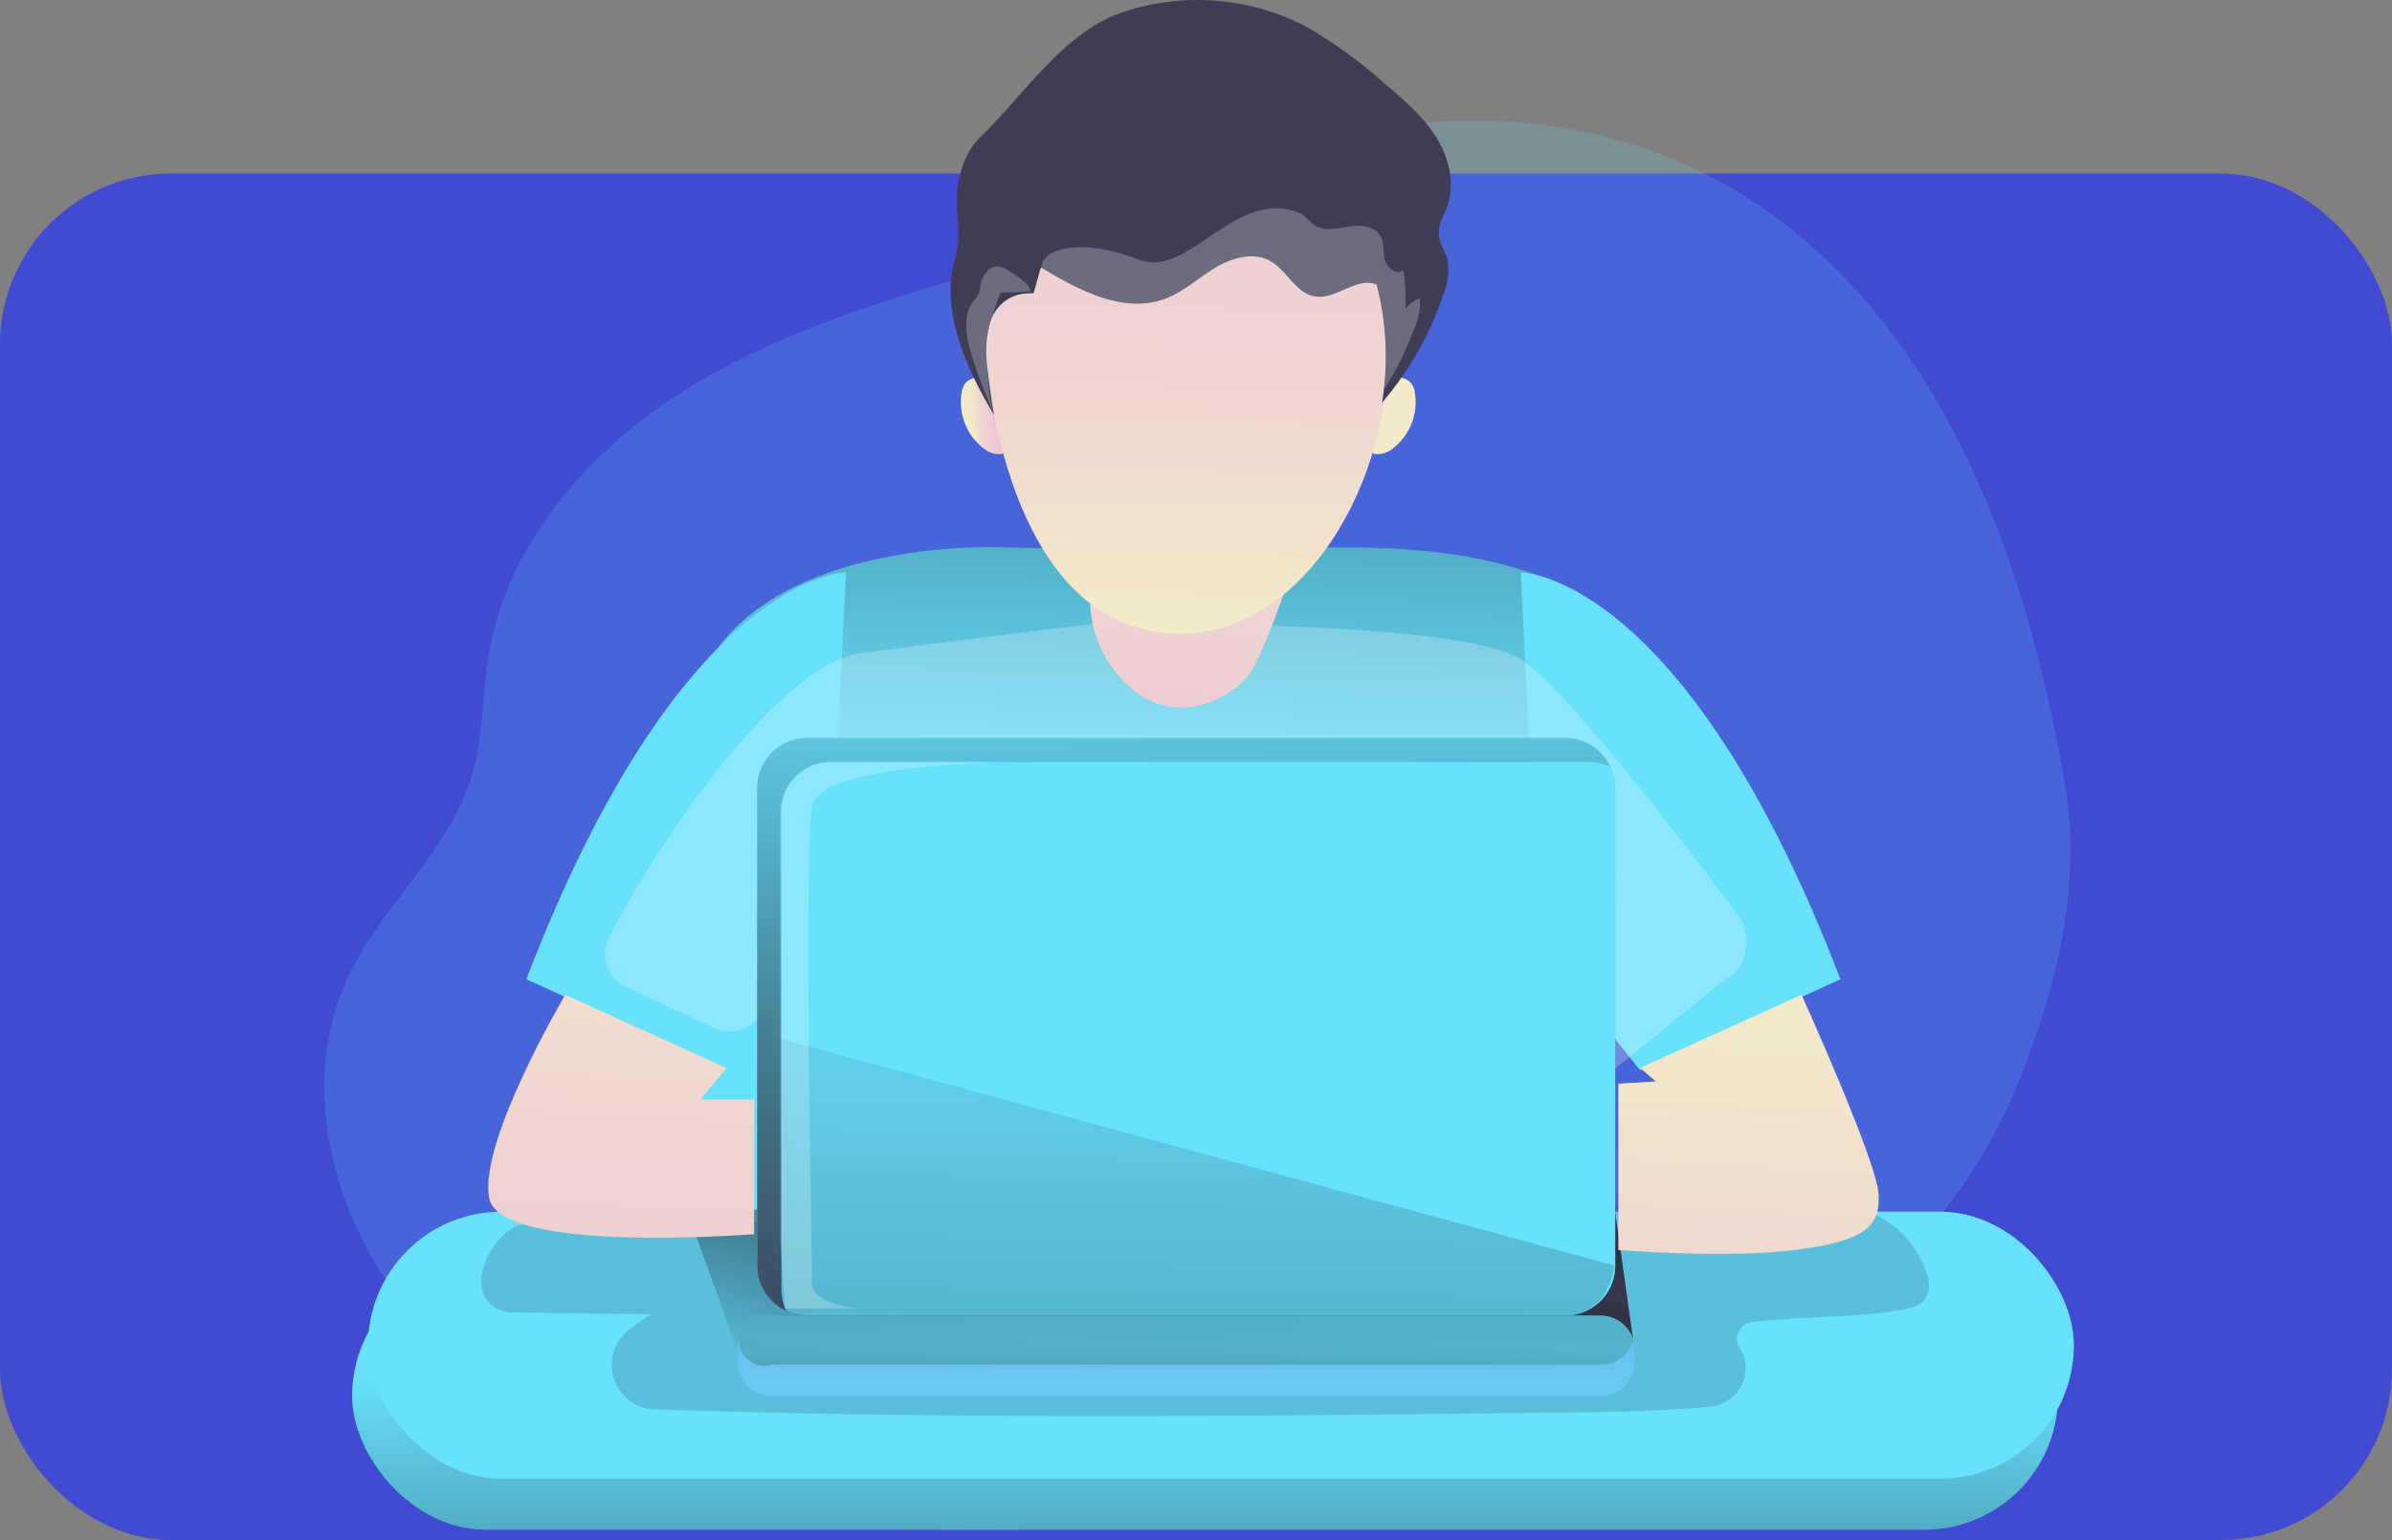 <svg xmlns="http://www.w3.org/2000/svg" xmlns:xlink="http://www.w3.org/1999/xlink" width="350" height="225.4" viewBox="0 0 350 225.4">
  <rect x="0" y="0" width="350" height="225.4" fill="#808080" stroke="none"/>
  <defs>
    <linearGradient id="linear-gradient" x1="0.784" y1="0.485" x2="0.043" y2="0.555" gradientUnits="objectBoundingBox">
      <stop offset="0" stop-color="#ecc4d7"/>
      <stop offset="0.16" stop-color="#edcbd5"/>
      <stop offset="0.42" stop-color="#efd4d1"/>
      <stop offset="0.7" stop-color="#f2eac9"/>
    </linearGradient>
    <linearGradient id="linear-gradient-2" x1="297.902" y1="0.485" x2="297.161" y2="0.555" xlink:href="#linear-gradient"/>
    <linearGradient id="linear-gradient-3" x1="0.5" y1="0.399" x2="0.503" y2="2.418" gradientUnits="objectBoundingBox">
      <stop offset="0.01" stop-opacity="0"/>
      <stop offset="0.26" stop-color="#0d0d12" stop-opacity="0.212"/>
      <stop offset="0.77" stop-color="#2f2e40" stop-opacity="0.749"/>
      <stop offset="0.99" stop-color="#3f3d56"/>
    </linearGradient>
    <linearGradient id="linear-gradient-4" x1="0.501" y1="0.351" x2="0.542" y2="-0.852" xlink:href="#linear-gradient-3"/>
    <linearGradient id="linear-gradient-5" x1="0" y1="0.5" x2="1" y2="0.5" xlink:href="#linear-gradient-3"/>
    <linearGradient id="linear-gradient-6" x1="0.492" y1="2.173" x2="0.502" y2="-0.012" gradientUnits="objectBoundingBox">
      <stop offset="0" stop-color="#68e1fd"/>
      <stop offset="1" stop-color="#69b9eb"/>
    </linearGradient>
    <linearGradient id="linear-gradient-7" x1="0.5" y1="1.028" x2="0.501" y2="-1.385" xlink:href="#linear-gradient-3"/>
    <linearGradient id="linear-gradient-8" x1="0.814" y1="-0.998" x2="-0.408" y2="5.265" xlink:href="#linear-gradient-3"/>
    <linearGradient id="linear-gradient-9" x1="0.482" y1="-0.22" x2="0.516" y2="1.153" xlink:href="#linear-gradient-3"/>
    <linearGradient id="linear-gradient-10" x1="0.417" y1="2.408" x2="0.653" y2="-1.917" xlink:href="#linear-gradient"/>
    <linearGradient id="linear-gradient-11" x1="0.341" y1="3.236" x2="0.61" y2="-1.278" xlink:href="#linear-gradient"/>
    <linearGradient id="linear-gradient-12" x1="0.431" y1="1.933" x2="0.6" y2="-2.696" xlink:href="#linear-gradient"/>
    <linearGradient id="linear-gradient-13" x1="0.508" y1="-0.142" x2="0.486" y2="1.487" xlink:href="#linear-gradient"/>
    <linearGradient id="linear-gradient-14" x1="0.546" y1="-0.593" x2="0.243" y2="6.028" xlink:href="#linear-gradient-3"/>
  </defs>
  <g id="Group_52" data-name="Group 52" transform="translate(-1120 -401.6)">
    <rect id="Rectangle_19" data-name="Rectangle 19" width="350" height="200" rx="25" transform="translate(1120 427)" fill="#414bd2"/>
    <g id="Group_50" data-name="Group 50" transform="translate(1167.44 401.605)">
      <path id="Path_373" data-name="Path 373" d="M199.928,51.457c-14.068,8.194-29.981,12.619-45.652,17.164s-31.523,9.33-45.213,18.131S83.9,108.989,81.234,124.93c-.981,5.88-.758,11.966-2.463,17.685-3.315,11.141-13.291,19.1-18.187,29.644-6.809,14.587-2.766,32.407,6.555,45.566,12.219,17.227,32.4,27.716,53.192,32.145s42.352,3.375,63.532,1.455c23.669-2.175,47.6-5.512,69.431-14.85s41.6-25.354,50.888-47.017c6.1-14.25,10.294-30.221,7.722-45.476C291.884,25.331,208.847,46.267,199.928,51.457Z" transform="translate(-57.17 -29.085)" fill="#68e1fd" opacity="0.18"/>
      <path id="Path_374" data-name="Path 374" d="M305.582,147.365a2.424,2.424,0,0,0-1.925.8,2.968,2.968,0,0,0-.544,1.386,8.578,8.578,0,0,0,3.066,8.057,3.613,3.613,0,0,0,2.741.936.514.514,0,0,0,.3-.132.582.582,0,0,0,.109-.4c.079-2.643.143-5.346-.872-7.77C307.749,148.558,307.7,147.392,305.582,147.365Z" transform="translate(-209.841 -92.093)" fill="url(#linear-gradient)"/>
      <path id="Path_375" data-name="Path 375" d="M465.574,147.365a2.431,2.431,0,0,1,1.929.8,3.02,3.02,0,0,1,.54,1.386,8.574,8.574,0,0,1-3.062,8.057,3.621,3.621,0,0,1-2.745.936.525.525,0,0,1-.3-.132.6.6,0,0,1-.109-.4c-.079-2.643-.14-5.346.876-7.77C463.407,148.558,463.46,147.392,465.574,147.365Z" transform="translate(-308.46 -92.093)" fill="url(#linear-gradient-2)"/>
      <rect id="Rectangle_155" data-name="Rectangle 155" width="249.602" height="39.094" rx="19.547" transform="translate(4.082 184.789)" fill="#68e1fd"/>
      <rect id="Rectangle_156" data-name="Rectangle 156" width="249.602" height="39.094" rx="19.547" transform="translate(4.082 184.789)" fill="url(#linear-gradient-3)"/>
      <path id="Path_376" data-name="Path 376" d="M239.424,214.679s-29.071-1.7-41.779,13.814-6.082,88.658-6.082,88.658l134.3,3.058,5.467-82.75c.54-17.454-20.406-22.86-42.5-22.788h-1.155C248.795,215.068,239.424,214.679,239.424,214.679Z" transform="translate(-139.341 -134.544)" fill="#68e1fd"/>
      <path id="Path_377" data-name="Path 377" d="M239.424,214.679s-29.071-1.7-41.779,13.814-6.082,88.658-6.082,88.658l134.3,3.058,5.467-82.75c.54-17.454-20.406-22.86-42.5-22.788h-1.155C248.795,215.068,239.424,214.679,239.424,214.679Z" transform="translate(-139.341 -134.544)" fill="url(#linear-gradient-4)"/>
      <path id="Path_378" data-name="Path 378" d="M182.257,223.93s-23.921,0-46.777,59.565l29.32,13.3,14.785-18.416Z" transform="translate(-105.906 -140.166)" fill="#68e1fd"/>
      <path id="Path_379" data-name="Path 379" d="M518.48,223.93s23.921,0,46.777,59.565l-29.32,13.3-14.785-18.416Z" transform="translate(-343.4 -140.166)" fill="#68e1fd"/>
      <path id="Path_380" data-name="Path 380" d="M167.928,297.491a5.286,5.286,0,0,1-2.514-7.173c6.01-11.972,24.416-40.019,36.908-41.673,15.649-2.08,33.488-4.259,33.488-4.259s54.207-.989,63.212,5.286c7.049,4.908,23.03,25.854,31.736,37.479,2.012,2.692,1.261,7.63-1.79,9.061l-21.52,17.446a5.335,5.335,0,0,0-1.831,1.4l-14.441,17.261a5.286,5.286,0,0,1-4.323,1.888l-75.837-3.741a5.286,5.286,0,0,1-4.723-3.492l-8.985-24.94a5.286,5.286,0,0,0-9.608-.781h0a5.286,5.286,0,0,1-6.86,2.224Z" transform="translate(-123.77 -153.041)" fill="#fff" opacity="0.24"/>
      <rect id="Rectangle_157" data-name="Rectangle 157" width="249.602" height="39.094" rx="19.547" transform="translate(6.412 177.34)" fill="#68e1fd"/>
      <path id="Path_381" data-name="Path 381" d="M120.139,484.9a5.922,5.922,0,0,0,3.124.634l19.671.279a19.159,19.159,0,0,0-3.682,2.594,6.474,6.474,0,0,0,4.122,11.3c44.533,1.51,89.1.985,133.649.461,6.954-.083,13.934-.166,20.854-.872a5.659,5.659,0,0,0,4.038-8.967h0a2.5,2.5,0,0,1,2.063-3.4c7.272-.842,14.788-.574,21.992-1.8,1.422-.242,3.083-.687,3.659-2.265a4.837,4.837,0,0,0-.148-3.115,14.771,14.771,0,0,0-9.271-9.272c-4.015-1.427-8.285-1.352-12.475-1.269l-164.657,3.3c-5.687.113-14.844-1.888-20.179.532C119.559,474.557,115.392,481.942,120.139,484.9Z" transform="translate(-95.026 -293.441)" fill="#1d2741" opacity="0.18"/>
      <path id="Path_382" data-name="Path 382" d="M205.724,492.78l-5.871-16.28s-2.4-2.771,4-4,130.3,0,130.3,0l2.884,20.266Z" transform="translate(-145.286 -295.173)" fill="url(#linear-gradient-5)"/>
      <path id="Path_383" data-name="Path 383" d="M347.474,518.785v1.676a5.052,5.052,0,0,1-5.052,5.052H221.231a5.052,5.052,0,0,1-5.052-5.052v-1.676a5.04,5.04,0,0,1,5.052-5.055H342.422a5.04,5.04,0,0,1,5.051,5.055Z" transform="translate(-155.698 -321.178)" fill="url(#linear-gradient-6)"/>
      <path id="Path_384" data-name="Path 384" d="M347.612,517.324a5.059,5.059,0,0,1-4.84,3.59H221.581a3.753,3.753,0,1,1,0-7.185H342.772a5.059,5.059,0,0,1,4.84,3.594Z" transform="translate(-156.048 -321.178)" fill="#68e1fd"/>
      <path id="Path_385" data-name="Path 385" d="M205.724,492.78l-5.871-16.28s-2.4-2.771,4-4,130.3,0,130.3,0l2.884,20.266Z" transform="translate(-145.286 -295.173)" fill="url(#linear-gradient-7)"/>
      <path id="Path_386" data-name="Path 386" d="M347.612,513.95a5.059,5.059,0,0,1-4.84,3.59H221.581a3.753,3.753,0,1,1,0-7.185l123.377-2.046C347.223,508.31,346.981,511.87,347.612,513.95Z" transform="translate(-156.048 -317.805)" fill="url(#linear-gradient-8)"/>
      <path id="Path_387" data-name="Path 387" d="M349.314,297.119v69.872a7.339,7.339,0,0,1-7.339,7.339H231.109a7.332,7.332,0,0,1-7.339-7.339V297.119a7.339,7.339,0,0,1,7.339-7.339H341.975a7.332,7.332,0,0,1,7.339,7.339Z" transform="translate(-160.422 -181.779)" fill="#68e1fd"/>
      <path id="Path_388" data-name="Path 388" d="M349.314,297.119v69.872a7.339,7.339,0,0,1-7.339,7.339H231.109a7.332,7.332,0,0,1-7.339-7.339V297.119a7.339,7.339,0,0,1,7.339-7.339H341.975a7.332,7.332,0,0,1,7.339,7.339Z" transform="translate(-160.422 -181.779)" fill="url(#linear-gradient-9)"/>
      <path id="Path_389" data-name="Path 389" d="M355.121,302.927V372.8a7.317,7.317,0,0,1-3.179,6.041.345.345,0,0,1-.06.042,7.234,7.234,0,0,1-3.7,1.242H236.913a7.3,7.3,0,0,1-3.114-.7,7.26,7.26,0,0,1-.7-3.119v-69.86a7.339,7.339,0,0,1,7.339-7.339H351.3a7.286,7.286,0,0,1,3.118.695A7.264,7.264,0,0,1,355.121,302.927Z" transform="translate(-166.218 -187.586)" fill="#68e1fd"/>
      <path id="Path_390" data-name="Path 390" d="M131.994,388.54s-12.757,21.565-11.115,29.777,38.755,5.255,38.755,5.255V403.861h-7.872l3.858-4.6Z" transform="translate(-96.727 -242.935)" fill="url(#linear-gradient-10)"/>
      <path id="Path_391" data-name="Path 391" d="M583.105,388.54s10.949,24.193,11.27,29.12-2.182,6.947-12.259,8.238-25.816,0-25.816,0V401.55l5.478-.328-2.3-1.971Z" transform="translate(-366.941 -242.948)" fill="url(#linear-gradient-11)"/>
      <path id="Path_392" data-name="Path 392" d="M352.755,231.319a17.251,17.251,0,0,0,6.69,13.592c7.045,5.252,15.1.17,17.061-3.281s4.87-11.84,4.87-11.84Z" transform="translate(-240.702 -143.622)" fill="url(#linear-gradient-12)"/>
      <path id="Path_393" data-name="Path 393" d="M312.026,75.928s2.507,32.023,21.7,37.781,35.3-14.479,36.935-37.781S357.074,31.495,336.612,35.81,309.236,61.857,312.026,75.928Z" transform="translate(-214.986 -21.942)" fill="url(#linear-gradient-13)"/>
      <path id="Path_394" data-name="Path 394" d="M371.346,37.917a8.949,8.949,0,0,1-.544,5.074,47.192,47.192,0,0,1-8.993,15.928c.106-.642.2-1.291.268-1.937a42.122,42.122,0,0,0-1.053-15.332c-2.892-1.257-5.95,2.265-9.061,1.718-2.771-.472-4.043-3.775-6.494-5.169s-5.663-.487-8.083.985-4.58,3.485-7.237,4.5C324.063,46,317.456,42.5,311.891,39.118h0l-1.076,3.8h-.325l-.661.026a5.765,5.765,0,0,0-5.255,4.009c-1.219,3.775-.513,7,.094,11.6.045.34.291,1.888.4,2.22C301.3,54.59,297.419,46.05,299.031,39a33.4,33.4,0,0,0,.755-3.4,27.3,27.3,0,0,0-.17-4.836c-.23-3.9.7-8.076,3.5-10.8C309.757,13.513,315.2,4.7,323.976,1.738A34.409,34.409,0,0,1,350.9,4a68.5,68.5,0,0,1,11.372,8.306c2.741,2.322,5.508,4.678,7.415,7.7s2.866,6.837,1.65,10.194c-.491,1.359-1.333,2.673-1.235,4.111C370.191,35.569,371.01,36.679,371.346,37.917Z" transform="translate(-207.022)" fill="#3f3d56"/>
      <path id="Path_395" data-name="Path 395" d="M387.891,99.862a41.61,41.61,0,0,1-3.824,7.4,42.122,42.122,0,0,0-1.053-15.332c-2.892-1.257-5.95,2.265-9.061,1.718-2.771-.472-4.043-3.775-6.494-5.169s-5.663-.487-8.083.985-4.58,3.485-7.237,4.5c-6.041,2.3-12.606-1.133-18.145-4.5-.276-2.45,5.138-4.7,14.15-1.2,7.392,2.877,13.969-10.511,23.483-6.86,1.084.419,1.661,1.684,2.745,2.11,1.51.589,3.168.121,4.761-.106s3.5-.042,4.353,1.329c.649,1.05.419,2.4.714,3.606s1.8,2.314,2.677,1.45a25.942,25.942,0,0,1,.306,5.724,5.252,5.252,0,0,1,2.1-1.608C389.545,95.962,388.711,97.971,387.891,99.862Z" transform="translate(-228.991 -50.282)" fill="#fff" opacity="0.24"/>
      <path id="Path_396" data-name="Path 396" d="M310.1,107.827c-2.243,4.7-2.386,12.659-1.042,17.68a82.647,82.647,0,0,1-3.587-9.767c-.506-2.2-.8-4.719.536-6.547a6.521,6.521,0,0,0,.917-1.314,5.4,5.4,0,0,0,.238-1.208c.208-1.333,1.17-2.764,2.518-2.7a3.258,3.258,0,0,1,1.51.6c.812.517,3.141,1.861,3.288,3.081Z" transform="translate(-211.108 -64.992)" fill="#fff" opacity="0.24"/>
      <path id="Path_397" data-name="Path 397" d="M354.761,439.6s-.378,3.934-3.179,6.041a.345.345,0,0,1-.06.042,6.543,6.543,0,0,1-3.7,1.242H236.553a7.328,7.328,0,0,1-3.118-.7,7.313,7.313,0,0,1-.695-3.119V406.42Z" transform="translate(-165.994 -254.382)" fill="url(#linear-gradient-14)"/>
      <path id="Path_398" data-name="Path 398" d="M244.42,379.107H233.848l-.7-10.1V306.449a7.339,7.339,0,0,1,7.339-7.339h26.93s-28.285.1-29.588,6.377,0,69.317,0,69.317S236.521,378.126,244.42,379.107Z" transform="translate(-166.429 -187.586)" fill="#fff" opacity="0.24"/>
    </g>
  </g>
</svg>

